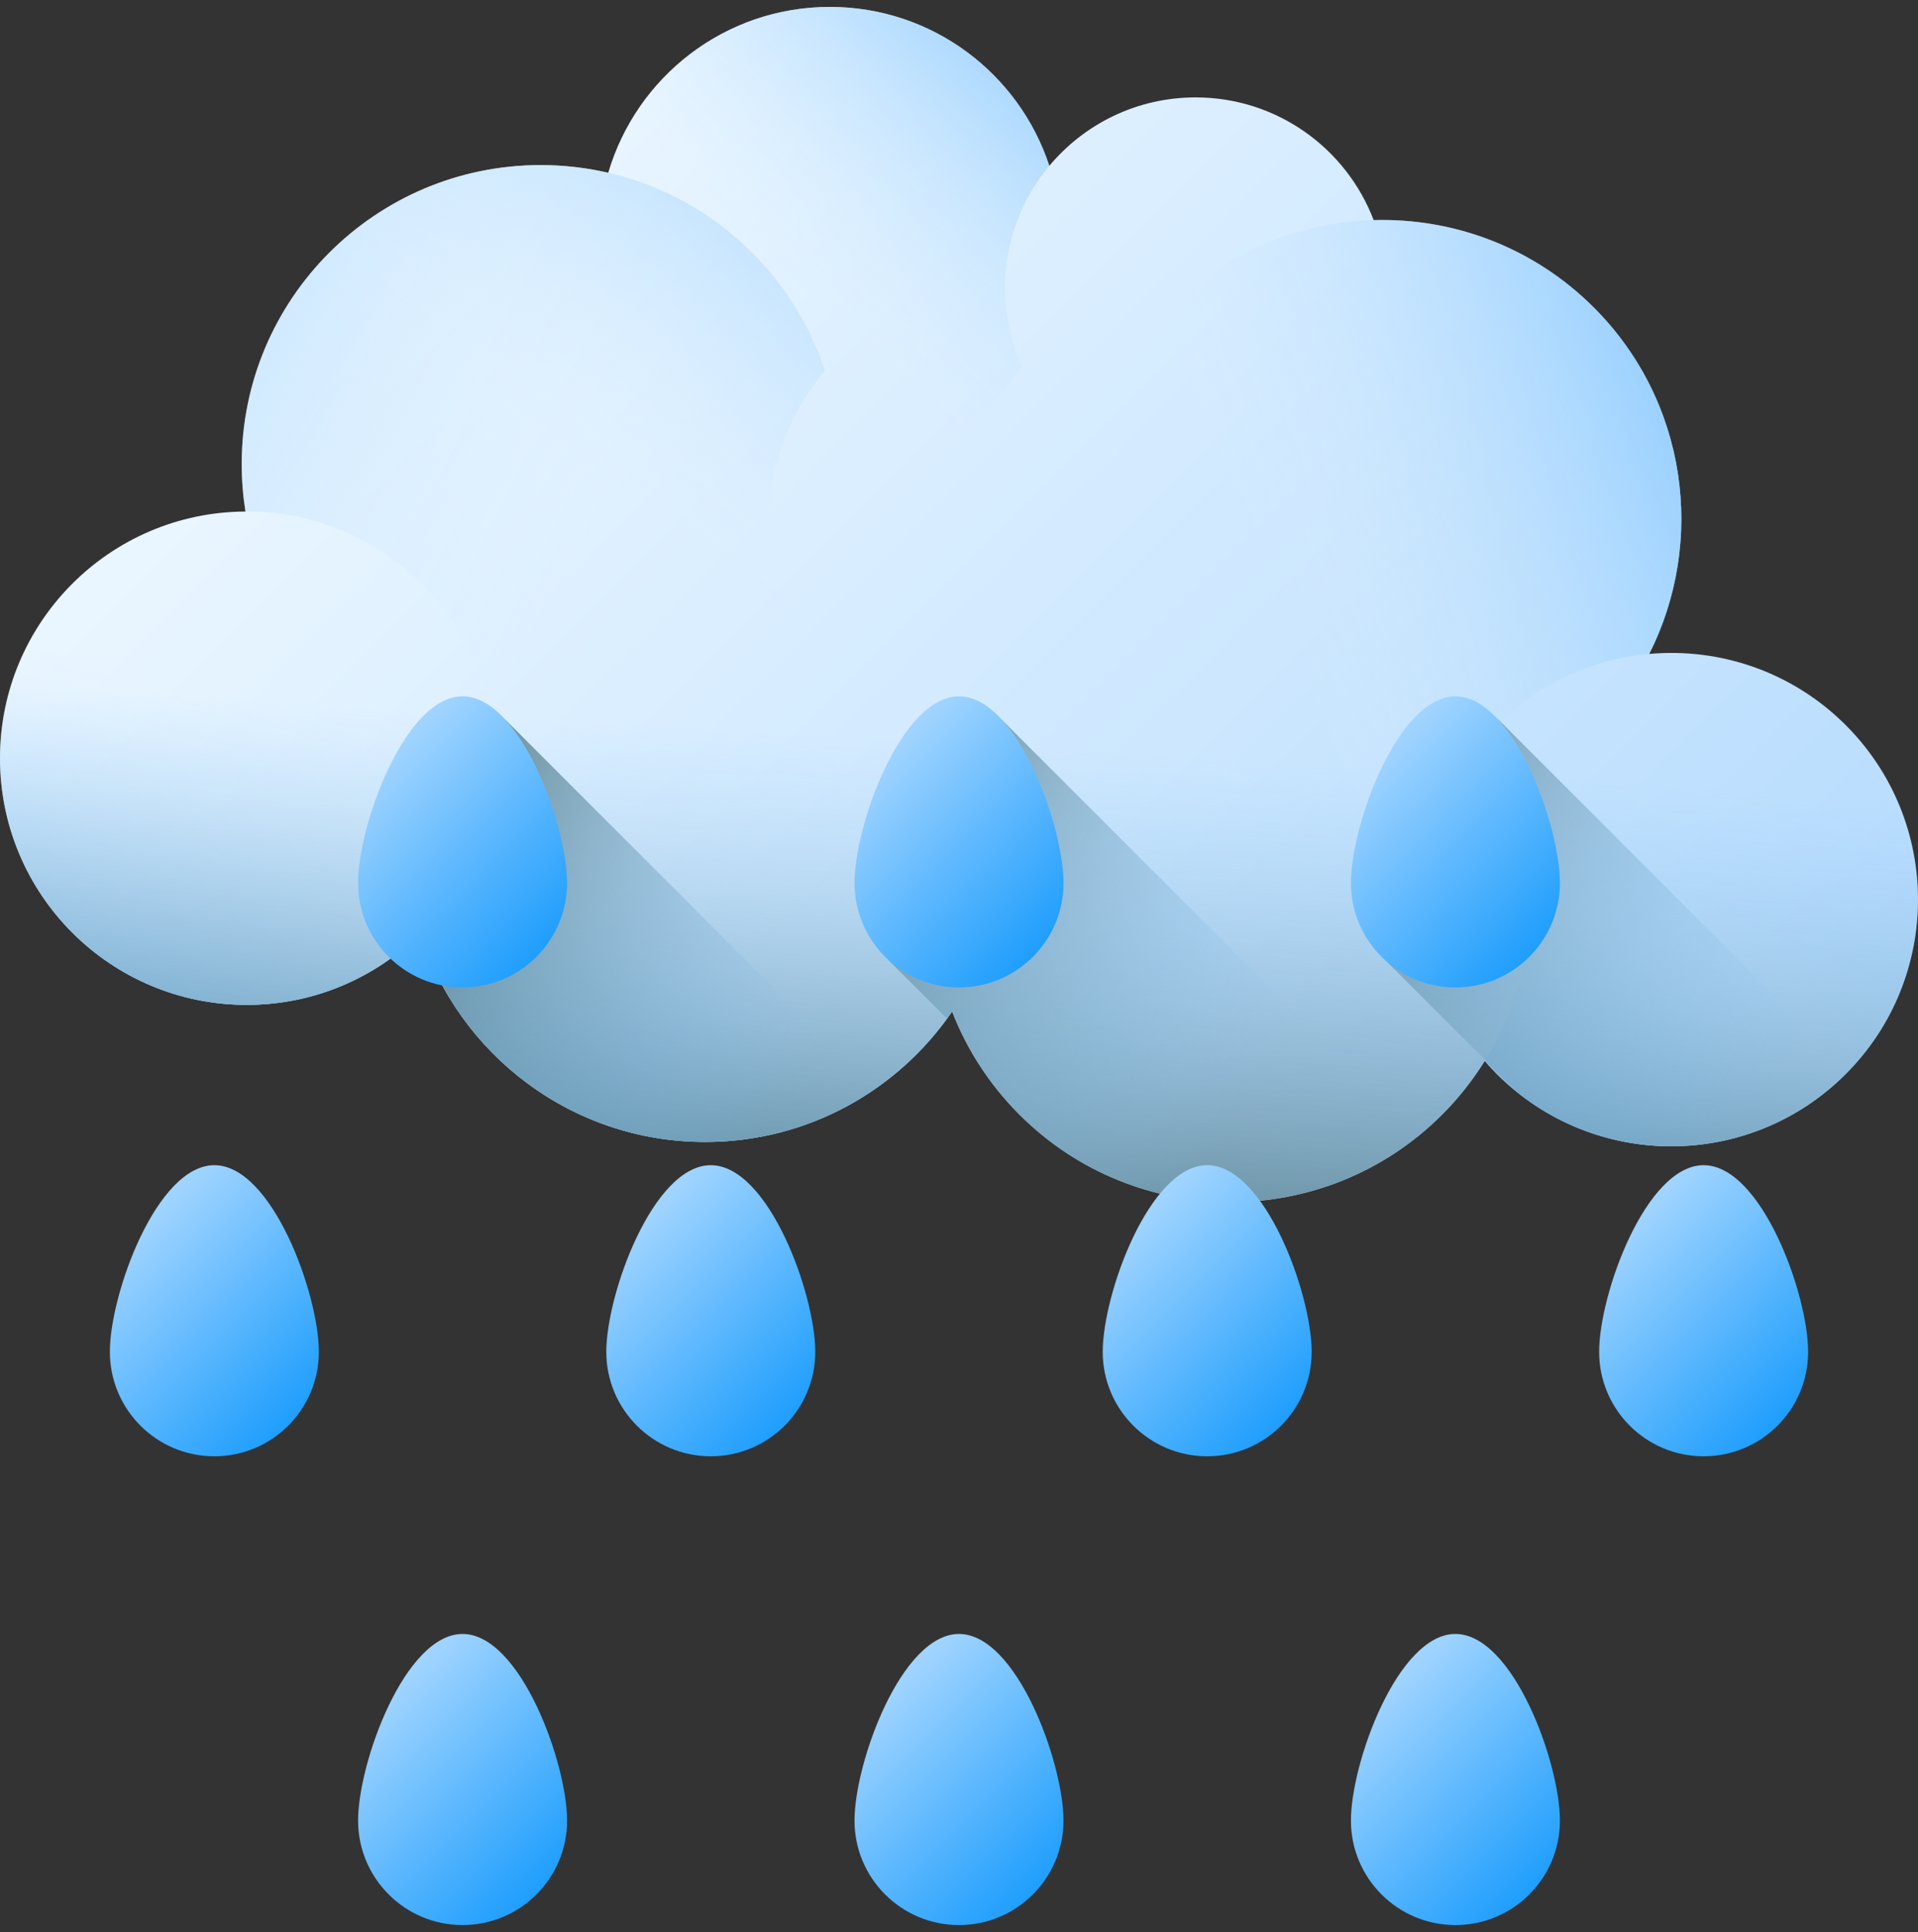 <svg width="139" height="140" viewBox="0 0 139 140" fill="none" xmlns="http://www.w3.org/2000/svg">
<rect x="0" y="0" width="139" height="140" fill="#333333" stroke="none"/>
<g clip-path="url(#clip0_199_2678)">
<path d="M133.764 52.547C129.865 48.648 124.613 46.929 119.52 47.385C123.632 39.255 122.296 29.077 115.504 22.284C111.112 17.892 105.305 15.786 99.552 15.952C97.57 10.753 92.54 7.058 86.645 7.058C82.386 7.058 78.578 8.988 76.044 12.019C73.85 5.332 67.561 0.501 60.14 0.501C52.534 0.501 46.117 5.575 44.079 12.521C42.507 12.158 40.87 11.963 39.187 11.963C27.219 11.963 17.517 21.665 17.517 33.633C17.517 34.802 17.612 35.948 17.79 37.067C7.957 37.114 0 45.098 0 54.943C0 64.816 8.004 72.82 17.878 72.82C22.781 72.82 27.221 70.846 30.451 67.649C33.233 76.407 41.427 82.753 51.105 82.753C58.54 82.753 65.098 79.007 69.001 73.302C70.057 76.021 71.68 78.572 73.876 80.767C82.338 89.23 96.059 89.23 104.522 80.767C105.721 79.568 106.744 78.26 107.603 76.88C107.884 77.204 108.173 77.523 108.48 77.83C115.462 84.812 126.782 84.812 133.764 77.83C140.745 70.849 140.745 59.529 133.764 52.547Z" fill="url(#paint0_linear_199_2678)"/>
<path d="M60.856 33.629C60.856 45.597 51.153 55.3 39.185 55.3C38.015 55.3 36.872 55.208 35.756 55.029V54.942C35.756 45.066 27.754 37.064 17.878 37.064H17.786C17.607 35.948 17.515 34.8 17.515 33.63C17.515 21.662 27.218 11.96 39.185 11.96C51.153 11.959 60.856 21.662 60.856 33.629Z" fill="url(#paint1_linear_199_2678)"/>
<path d="M55.622 38.327C55.622 40.949 56.185 43.441 57.199 45.683C53.309 51.48 46.694 55.3 39.185 55.3C27.218 55.3 17.515 45.597 17.515 33.629C17.515 21.662 27.218 11.959 39.185 11.959C48.791 11.959 56.939 18.211 59.778 26.863C57.182 29.967 55.622 33.96 55.622 38.327Z" fill="url(#paint2_linear_199_2678)"/>
<path d="M1.771 47.173C0.637 49.521 0 52.155 0 54.938C0 64.812 8.004 72.816 17.878 72.816C22.781 72.816 27.221 70.841 30.451 67.645C33.233 76.402 41.427 82.748 51.105 82.748C63.074 82.748 72.775 73.046 72.775 61.078C72.775 59.382 72.574 57.734 72.206 56.151C72.633 56.181 73.063 56.202 73.498 56.202C80.151 56.202 85.952 52.565 89.03 47.173H1.771Z" fill="url(#paint3_linear_199_2678)"/>
<path d="M133.763 52.544C126.782 45.563 115.462 45.563 108.48 52.544C108.104 52.92 107.753 53.31 107.418 53.71C111.95 60.733 112.01 69.798 107.603 76.878C107.883 77.201 108.172 77.52 108.48 77.828C115.462 84.81 126.781 84.81 133.763 77.828C140.745 70.846 140.745 59.526 133.763 52.544Z" fill="url(#paint4_linear_199_2678)"/>
<path d="M115.504 22.281C107.041 13.819 93.319 13.819 84.857 22.281C76.395 30.743 76.395 44.465 84.857 52.927C90.167 58.237 97.545 60.213 104.394 58.865C105.264 56.563 106.628 54.402 108.482 52.548C111.57 49.46 115.496 47.74 119.526 47.38C123.636 39.255 122.295 29.073 115.504 22.281Z" fill="url(#paint5_linear_199_2678)"/>
<path d="M76.046 12.013C73.853 5.33 67.559 0.5 60.139 0.5C50.894 0.5 43.398 7.995 43.398 17.24C43.398 26.485 50.894 33.98 60.139 33.98C65.939 33.98 71.049 31.03 74.054 26.552C73.271 24.819 72.836 22.894 72.836 20.868C72.836 17.496 74.041 14.411 76.046 12.013Z" fill="url(#paint6_linear_199_2678)"/>
<path d="M1.727 47.269C0.62 49.594 0 52.194 0 54.94C0 64.814 8.004 72.818 17.878 72.818C22.781 72.818 27.221 70.843 30.451 67.647C33.233 76.404 41.427 82.75 51.105 82.75C58.54 82.75 65.098 79.005 69.001 73.299C70.057 76.019 71.68 78.569 73.876 80.765C82.338 89.228 96.059 89.227 104.522 80.765C105.721 79.566 106.744 78.258 107.603 76.878C107.884 77.201 108.173 77.52 108.48 77.828C115.462 84.81 126.782 84.81 133.764 77.828C140.745 70.846 140.745 59.526 133.764 52.544C129.864 48.645 124.613 46.926 119.519 47.382C119.538 47.344 119.555 47.306 119.574 47.269H1.727V47.269Z" fill="url(#paint7_linear_199_2678)"/>
<path d="M23.107 97.956C23.107 102.138 19.717 105.529 15.535 105.529C11.352 105.529 7.962 102.139 7.962 97.956C7.962 93.774 11.352 84.434 15.535 84.434C19.717 84.434 23.107 93.774 23.107 97.956Z" fill="url(#paint8_linear_199_2678)"/>
<path d="M59.084 97.957C59.084 102.139 55.693 105.529 51.511 105.529C47.329 105.529 43.939 102.139 43.939 97.957C43.939 93.774 47.329 84.435 51.511 84.435C55.693 84.434 59.084 93.774 59.084 97.957Z" fill="url(#paint9_linear_199_2678)"/>
<path d="M95.06 97.957C95.06 102.139 91.67 105.529 87.488 105.529C83.305 105.529 79.915 102.139 79.915 97.957C79.915 93.774 83.305 84.435 87.488 84.435C91.67 84.434 95.06 93.774 95.06 97.957Z" fill="url(#paint10_linear_199_2678)"/>
<path d="M131.037 97.957C131.037 102.139 127.646 105.529 123.464 105.529C119.282 105.529 115.892 102.139 115.892 97.957C115.892 93.774 119.282 84.435 123.464 84.435C127.646 84.434 131.037 93.774 131.037 97.957Z" fill="url(#paint11_linear_199_2678)"/>
<path d="M41.096 131.925C41.096 136.108 37.705 139.498 33.523 139.498C29.341 139.498 25.951 136.108 25.951 131.925C25.951 127.743 29.341 118.403 33.523 118.403C37.705 118.403 41.096 127.743 41.096 131.925Z" fill="url(#paint12_linear_199_2678)"/>
<path d="M77.072 131.925C77.072 136.108 73.682 139.498 69.5 139.498C65.318 139.498 61.927 136.108 61.927 131.925C61.927 127.743 65.317 118.403 69.5 118.403C73.682 118.403 77.072 127.743 77.072 131.925Z" fill="url(#paint13_linear_199_2678)"/>
<path d="M113.049 131.925C113.049 136.108 109.658 139.498 105.476 139.498C101.294 139.498 97.904 136.108 97.904 131.925C97.904 127.743 101.294 118.403 105.476 118.403C109.658 118.403 113.049 127.743 113.049 131.925Z" fill="url(#paint14_linear_199_2678)"/>
<path d="M63.401 78.928C59.91 81.343 55.674 82.755 51.106 82.755C42.404 82.755 34.9 77.625 31.455 70.223C34.344 69.773 36.557 67.274 36.557 64.257V52.082L63.401 78.928Z" fill="url(#paint15_linear_199_2678)"/>
<path d="M102.781 82.332C94.272 89.195 81.781 88.674 73.875 80.77C71.681 78.574 70.059 76.023 69.001 73.303C68.882 73.477 68.762 73.649 68.636 73.818L64.355 69.539H67.154C69.955 69.539 72.368 67.394 72.523 64.595C72.528 64.483 72.531 64.368 72.531 64.257V52.082L102.781 82.332Z" fill="url(#paint16_linear_199_2678)"/>
<path d="M134.018 77.571C133.937 77.658 133.852 77.745 133.765 77.832C127.281 84.316 117.055 84.78 110.037 79.217L100.356 69.539H103.152C105.957 69.539 108.369 67.394 108.521 64.595C108.53 64.483 108.532 64.368 108.532 64.257V52.082L134.018 77.571Z" fill="url(#paint17_linear_199_2678)"/>
<path d="M41.096 63.981C41.096 68.163 37.706 71.553 33.523 71.553C29.341 71.553 25.951 68.163 25.951 63.981C25.951 59.799 29.341 50.459 33.523 50.459C37.706 50.459 41.096 59.799 41.096 63.981Z" fill="url(#paint18_linear_199_2678)"/>
<path d="M77.073 63.981C77.073 68.163 73.682 71.553 69.5 71.553C65.318 71.553 61.928 68.163 61.928 63.981C61.928 59.799 65.318 50.459 69.5 50.459C73.682 50.459 77.073 59.799 77.073 63.981Z" fill="url(#paint19_linear_199_2678)"/>
<path d="M113.049 63.981C113.049 68.163 109.659 71.553 105.476 71.553C101.294 71.553 97.904 68.163 97.904 63.981C97.904 59.799 101.294 50.459 105.476 50.459C109.658 50.459 113.049 59.799 113.049 63.981Z" fill="url(#paint20_linear_199_2678)"/>
</g>
<defs>
<linearGradient id="paint0_linear_199_2678" x1="31.496" y1="16.06" x2="116.3" y2="100.864" gradientUnits="userSpaceOnUse">
<stop stop-color="#EAF6FF"/>
<stop offset="1" stop-color="#B3DAFE"/>
</linearGradient>
<linearGradient id="paint1_linear_199_2678" x1="44.761" y1="35.96" x2="-7.609" y2="7.427" gradientUnits="userSpaceOnUse">
<stop stop-color="#D8ECFE" stop-opacity="0"/>
<stop offset="0.787" stop-color="#9BD1FE" stop-opacity="0.787"/>
<stop offset="1" stop-color="#8AC9FE"/>
</linearGradient>
<linearGradient id="paint2_linear_199_2678" x1="40.557" y1="31.887" x2="64.004" y2="2.082" gradientUnits="userSpaceOnUse">
<stop stop-color="#D8ECFE" stop-opacity="0"/>
<stop offset="0.787" stop-color="#9BD1FE" stop-opacity="0.787"/>
<stop offset="1" stop-color="#8AC9FE"/>
</linearGradient>
<linearGradient id="paint3_linear_199_2678" x1="42.17" y1="58.005" x2="34.529" y2="84.748" gradientUnits="userSpaceOnUse">
<stop stop-color="#D8ECFE" stop-opacity="0"/>
<stop offset="0.787" stop-color="#9BD1FE" stop-opacity="0.787"/>
<stop offset="1" stop-color="#8AC9FE"/>
</linearGradient>
<linearGradient id="paint4_linear_199_2678" x1="121.769" y1="64.495" x2="112.577" y2="85.434" gradientUnits="userSpaceOnUse">
<stop stop-color="#D8ECFE" stop-opacity="0"/>
<stop offset="0.787" stop-color="#9BD1FE" stop-opacity="0.787"/>
<stop offset="1" stop-color="#8AC9FE"/>
</linearGradient>
<linearGradient id="paint5_linear_199_2678" x1="91.143" y1="40.951" x2="125.121" y2="27.687" gradientUnits="userSpaceOnUse">
<stop stop-color="#D8ECFE" stop-opacity="0"/>
<stop offset="0.787" stop-color="#9BD1FE" stop-opacity="0.787"/>
<stop offset="1" stop-color="#8AC9FE"/>
</linearGradient>
<linearGradient id="paint6_linear_199_2678" x1="57.287" y1="20.256" x2="76.365" y2="0.087" gradientUnits="userSpaceOnUse">
<stop stop-color="#D8ECFE" stop-opacity="0"/>
<stop offset="0.787" stop-color="#9BD1FE" stop-opacity="0.787"/>
<stop offset="1" stop-color="#8AC9FE"/>
</linearGradient>
<linearGradient id="paint7_linear_199_2678" x1="69.873" y1="53.84" x2="67.421" y2="94.72" gradientUnits="userSpaceOnUse">
<stop stop-color="#8AC9FE" stop-opacity="0"/>
<stop offset="0.063" stop-color="#85C2F3" stop-opacity="0.063"/>
<stop offset="0.368" stop-color="#70A3C3" stop-opacity="0.368"/>
<stop offset="0.636" stop-color="#608CA0" stop-opacity="0.636"/>
<stop offset="0.856" stop-color="#577E8B" stop-opacity="0.856"/>
<stop offset="1" stop-color="#537983"/>
</linearGradient>
<linearGradient id="paint8_linear_199_2678" x1="9.358" y1="89.66" x2="24.491" y2="104.794" gradientUnits="userSpaceOnUse">
<stop stop-color="#A0D4FF"/>
<stop offset="1" stop-color="#0593FC"/>
</linearGradient>
<linearGradient id="paint9_linear_199_2678" x1="45.334" y1="89.66" x2="60.468" y2="104.794" gradientUnits="userSpaceOnUse">
<stop stop-color="#A0D4FF"/>
<stop offset="1" stop-color="#0593FC"/>
</linearGradient>
<linearGradient id="paint10_linear_199_2678" x1="81.311" y1="89.66" x2="96.444" y2="104.794" gradientUnits="userSpaceOnUse">
<stop stop-color="#A0D4FF"/>
<stop offset="1" stop-color="#0593FC"/>
</linearGradient>
<linearGradient id="paint11_linear_199_2678" x1="117.287" y1="89.66" x2="132.421" y2="104.794" gradientUnits="userSpaceOnUse">
<stop stop-color="#A0D4FF"/>
<stop offset="1" stop-color="#0593FC"/>
</linearGradient>
<linearGradient id="paint12_linear_199_2678" x1="27.346" y1="123.629" x2="42.48" y2="138.763" gradientUnits="userSpaceOnUse">
<stop stop-color="#A0D4FF"/>
<stop offset="1" stop-color="#0593FC"/>
</linearGradient>
<linearGradient id="paint13_linear_199_2678" x1="63.323" y1="123.629" x2="78.457" y2="138.763" gradientUnits="userSpaceOnUse">
<stop stop-color="#A0D4FF"/>
<stop offset="1" stop-color="#0593FC"/>
</linearGradient>
<linearGradient id="paint14_linear_199_2678" x1="99.299" y1="123.629" x2="114.433" y2="138.763" gradientUnits="userSpaceOnUse">
<stop stop-color="#A0D4FF"/>
<stop offset="1" stop-color="#0593FC"/>
</linearGradient>
<linearGradient id="paint15_linear_199_2678" x1="57.776" y1="77.829" x2="25.433" y2="58.024" gradientUnits="userSpaceOnUse">
<stop stop-color="#8AC9FE" stop-opacity="0"/>
<stop offset="0.063" stop-color="#85C2F3" stop-opacity="0.063"/>
<stop offset="0.368" stop-color="#70A3C3" stop-opacity="0.368"/>
<stop offset="0.636" stop-color="#608CA0" stop-opacity="0.636"/>
<stop offset="0.856" stop-color="#577E8B" stop-opacity="0.856"/>
<stop offset="1" stop-color="#537983"/>
</linearGradient>
<linearGradient id="paint16_linear_199_2678" x1="91.025" y1="78.481" x2="55.049" y2="54.679" gradientUnits="userSpaceOnUse">
<stop stop-color="#8AC9FE" stop-opacity="0"/>
<stop offset="0.063" stop-color="#85C2F3" stop-opacity="0.063"/>
<stop offset="0.368" stop-color="#70A3C3" stop-opacity="0.368"/>
<stop offset="0.636" stop-color="#608CA0" stop-opacity="0.636"/>
<stop offset="0.856" stop-color="#577E8B" stop-opacity="0.856"/>
<stop offset="1" stop-color="#537983"/>
</linearGradient>
<linearGradient id="paint17_linear_199_2678" x1="128.582" y1="77.818" x2="88.608" y2="52.743" gradientUnits="userSpaceOnUse">
<stop stop-color="#8AC9FE" stop-opacity="0"/>
<stop offset="0.063" stop-color="#85C2F3" stop-opacity="0.063"/>
<stop offset="0.368" stop-color="#70A3C3" stop-opacity="0.368"/>
<stop offset="0.636" stop-color="#608CA0" stop-opacity="0.636"/>
<stop offset="0.856" stop-color="#577E8B" stop-opacity="0.856"/>
<stop offset="1" stop-color="#537983"/>
</linearGradient>
<linearGradient id="paint18_linear_199_2678" x1="27.346" y1="55.685" x2="42.48" y2="70.819" gradientUnits="userSpaceOnUse">
<stop stop-color="#A0D4FF"/>
<stop offset="1" stop-color="#0593FC"/>
</linearGradient>
<linearGradient id="paint19_linear_199_2678" x1="63.323" y1="55.685" x2="78.457" y2="70.819" gradientUnits="userSpaceOnUse">
<stop stop-color="#A0D4FF"/>
<stop offset="1" stop-color="#0593FC"/>
</linearGradient>
<linearGradient id="paint20_linear_199_2678" x1="99.299" y1="55.685" x2="114.433" y2="70.819" gradientUnits="userSpaceOnUse">
<stop stop-color="#A0D4FF"/>
<stop offset="1" stop-color="#0593FC"/>
</linearGradient>
<clipPath id="clip0_199_2678">
<rect width="139" height="139" fill="white" transform="translate(0 0.5)"/>
</clipPath>
</defs>
</svg>
